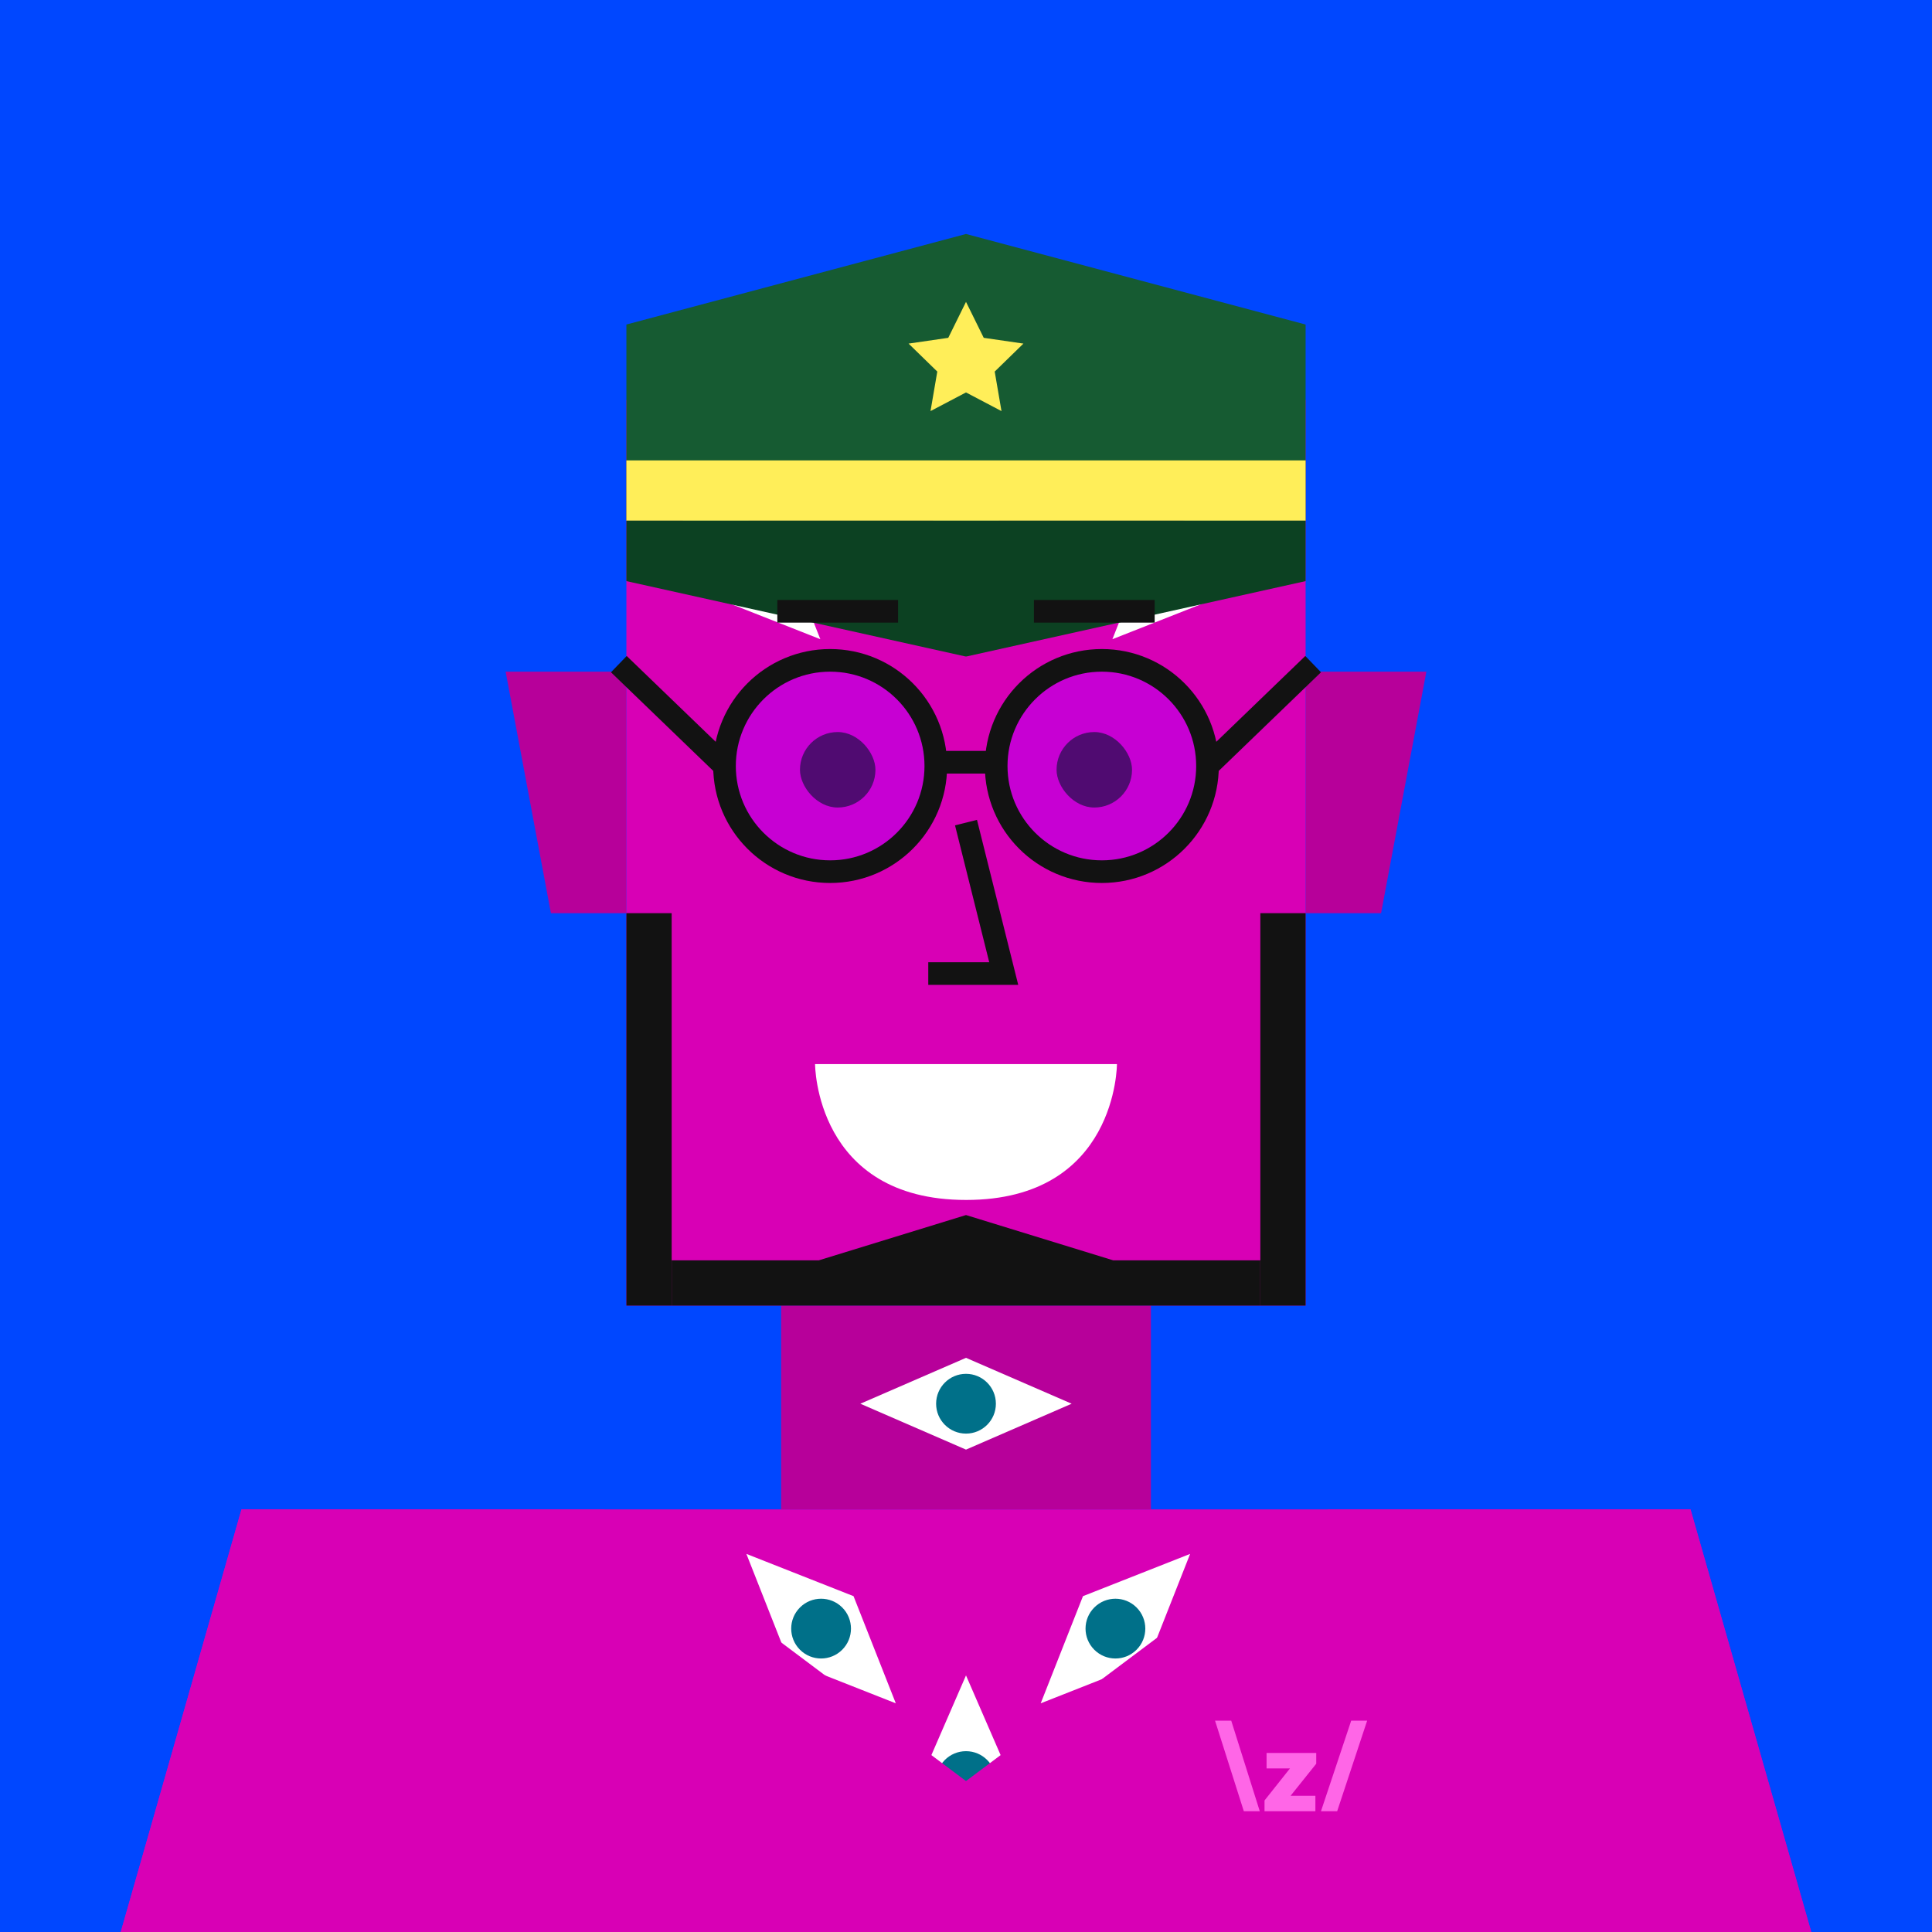 <svg xmlns="http://www.w3.org/2000/svg" width="512" height="512" fill="none"><rect width="512" height="512" fill="#0047FF "/><g skin='8'><path fill="#B7009A" d="M134 178h32v64h-20l-12-64ZM378 178h-32v64h20l12-64Z"/><path fill="#D800B5" d="M64 400h384l32 112H32l32-112Z"/><path fill="#B7009A" d="M207 346h98v54h-98z"/><path fill="#D800B5" d="M166 106h180v240H166z"/><path fill="#fff" d="m256 174-12.161-28L256 118l12.161 28L256 174Z"/><circle cx="256" cy="146" r="7.92" fill="#007089" transform="rotate(-90 256 146)"/><path fill="#fff" d="m256 500-12.161-28L256 444l12.161 28L256 500Z"/><circle cx="256" cy="472" r="7.92" fill="#007089" transform="rotate(-90 256 472)"/><path fill="#fff" d="m284 484 28-12.161L340 484l-28 12.161L284 484Z"/><circle cx="312" cy="484" r="7.92" fill="#007089"/><path fill="#fff" d="m172 484 28-12.161L228 484l-28 12.161L172 484Z"/><circle cx="200" cy="484" r="7.92" fill="#007089"/><path fill="#fff" d="m92 484 28-12.161L148 484l-28 12.161L92 484Z"/><circle cx="120" cy="484" r="7.92" fill="#007089"/><path fill="#fff" d="m364 484 28-12.161L420 484l-28 12.161L364 484Z"/><circle cx="392" cy="484" r="7.92" fill="#007089"/><path fill="#fff" d="m197.799 411.799 11.2 28.398 28.398 11.2-11.2-28.398-28.398-11.2Z"/><circle cx="7.92" cy="7.92" r="7.92" fill="#007089" transform="scale(1 -1) rotate(-45 -417.786 -464.942)"/><path fill="#fff" d="m134.061 416.936 15.961 26.022 29.911 6.099-15.961-26.022-29.911-6.099Z"/><circle cx="7.92" cy="7.92" r="7.92" fill="#007089" transform="scale(1 -1) rotate(-35 -616.745 -448.945)"/><path fill="#fff" d="m72.06 420.936 15.962 26.022 29.911 6.099-15.961-26.022-29.911-6.099Z"/><circle cx="7.92" cy="7.92" r="7.92" fill="#007089" transform="scale(1 -1) rotate(-35 -654.089 -352.625)"/><path fill="#fff" d="m381.933 416.936-15.961 26.022-29.912 6.099 15.961-26.022 29.912-6.099Z"/><circle cx="358.997" cy="432.997" r="7.92" fill="#007089" transform="rotate(145 358.997 432.997)"/><path fill="#fff" d="m443.933 416.936-15.961 26.022-29.912 6.099 15.961-26.022 29.912-6.099Z"/><circle cx="420.997" cy="432.997" r="7.92" fill="#007089" transform="rotate(145 420.997 432.997)"/><path fill="#fff" d="m315.397 411.799-11.2 28.398-28.398 11.2 11.2-28.398 28.398-11.2Z"/><circle cx="295.599" cy="431.598" r="7.92" fill="#007089" transform="rotate(135 295.599 431.598)"/><path fill="#fff" d="m294.799 169.397 11.2-28.398 28.398-11.2-11.2 28.398-28.398 11.2Z"/><circle cx="314.597" cy="149.598" r="7.92" fill="#007089" transform="rotate(-45 314.597 149.598)"/><path fill="#fff" d="m177.799 129.799 11.2 28.398 28.398 11.2-11.2-28.398-28.398-11.2Z"/><circle cx="7.92" cy="7.92" r="7.92" fill="#007089" transform="scale(1 -1) rotate(-45 -87.382 -299.8)"/><path fill="#fff" d="m228 372 28-12.161L284 372l-28 12.161L228 372Z"/><circle cx="256" cy="372" r="7.92" fill="#007089"/></g><g hair='63'><path fill="#165B32" d="m166 86 90-24 90 24v52H166V86Z"/><path fill="#FFEE59" d="m256 80 4.702 9.528 10.515 1.528-7.609 7.416 1.797 10.472L256 104l-9.405 4.944 1.797-10.472-7.609-7.416 10.515-1.528L256 80ZM166 122h180v16H166z"/><path fill="#0C4122" d="M166 138h180v16l-90 20-90-20v-16Z"/></g><g dress='11'><path fill="#D800B5" d="M64 400h96l96 72 96-72h96l32 112H32l32-112Z"/><path fill="#FF66E7" d="m322 456 7.629 24h4.228l-7.565-24H322Zm36.078 0-8.01 24h4.292l7.947-24h-4.229Zm-22.425 12.652h6.2l-6.74 8.487V480h13.478v-4.101h-6.573l6.796-8.487v-2.861h-13.161v4.101Z"/></g><g beard='5'><rect x="166" y="242" width="12" height="104" fill="#121212"/><rect x="334" y="242" width="12" height="104" fill="#121212"/><path d="M178 334H217L256 322L295 334H334V346H178V334Z" fill="#121212"/></g><g face='11'><rect width="20" height="20" x="212" y="194" fill="#121212" rx="10"><animate attributeName="rx" begin="1s" dur="2s" keyTimes="0;0.25;0.3;0.35;1" repeatCount="indefinite" values="10;10;1;10;10"/><animate attributeName="height" begin="1s" dur="2s" keyTimes="0;0.25;0.3;0.35;1" repeatCount="indefinite" values="20;20;2;20;20"/><animate attributeName="y" begin="1s" dur="2s" keyTimes="0;0.25;0.3;0.35;1" repeatCount="indefinite" values="194;194;203;194;194"/></rect><rect width="20" height="20" x="280" y="194" fill="#121212" rx="10"><animate attributeName="rx" begin="1s" dur="2s" keyTimes="0;0.25;0.3;0.35;1" repeatCount="indefinite" values="10;10;1;10;10"/><animate attributeName="height" begin="1s" dur="2s" keyTimes="0;0.25;0.3;0.35;1" repeatCount="indefinite" values="20;20;2;20;20"/><animate attributeName="y" begin="1s" dur="2s" keyTimes="0;0.25;0.3;0.35;1" repeatCount="indefinite" values="194;194;203;194;194"/></rect><path d="M206 162H238" stroke="#121212" stroke-width="6"/><path d="M274 162H306" stroke="#121212" stroke-width="6"/><path d="M256 218L266 258H246" stroke="#121212" stroke-width="6"/><path d="M296 282H216C216 282 216 318 256.028 318C296.057 318 296 282 296 282Z" fill="white"/></g><g glass='21'><path fill="#AD00FF" fill-opacity=".4" d="M192 203c0-15.464 12.536-28 28-28s28 12.536 28 28-12.536 28-28 28-28-12.536-28-28Z"/><path stroke="#121212" stroke-width="6" d="M192 203c0 15.464 12.536 28 28 28s28-12.536 28-28-12.536-28-28-28-28 12.536-28 28Zm0 0-28-27M248 202h16"/><path fill="#AD00FF" fill-opacity=".4" d="M264 203c0-15.464 12.536-28 28-28s28 12.536 28 28-12.536 28-28 28-28-12.536-28-28Z"/><path stroke="#121212" stroke-width="6" d="M320 203c0-15.464-12.536-28-28-28s-28 12.536-28 28 12.536 28 28 28 28-12.536 28-28Zm0 0 28-27"/></g></svg>